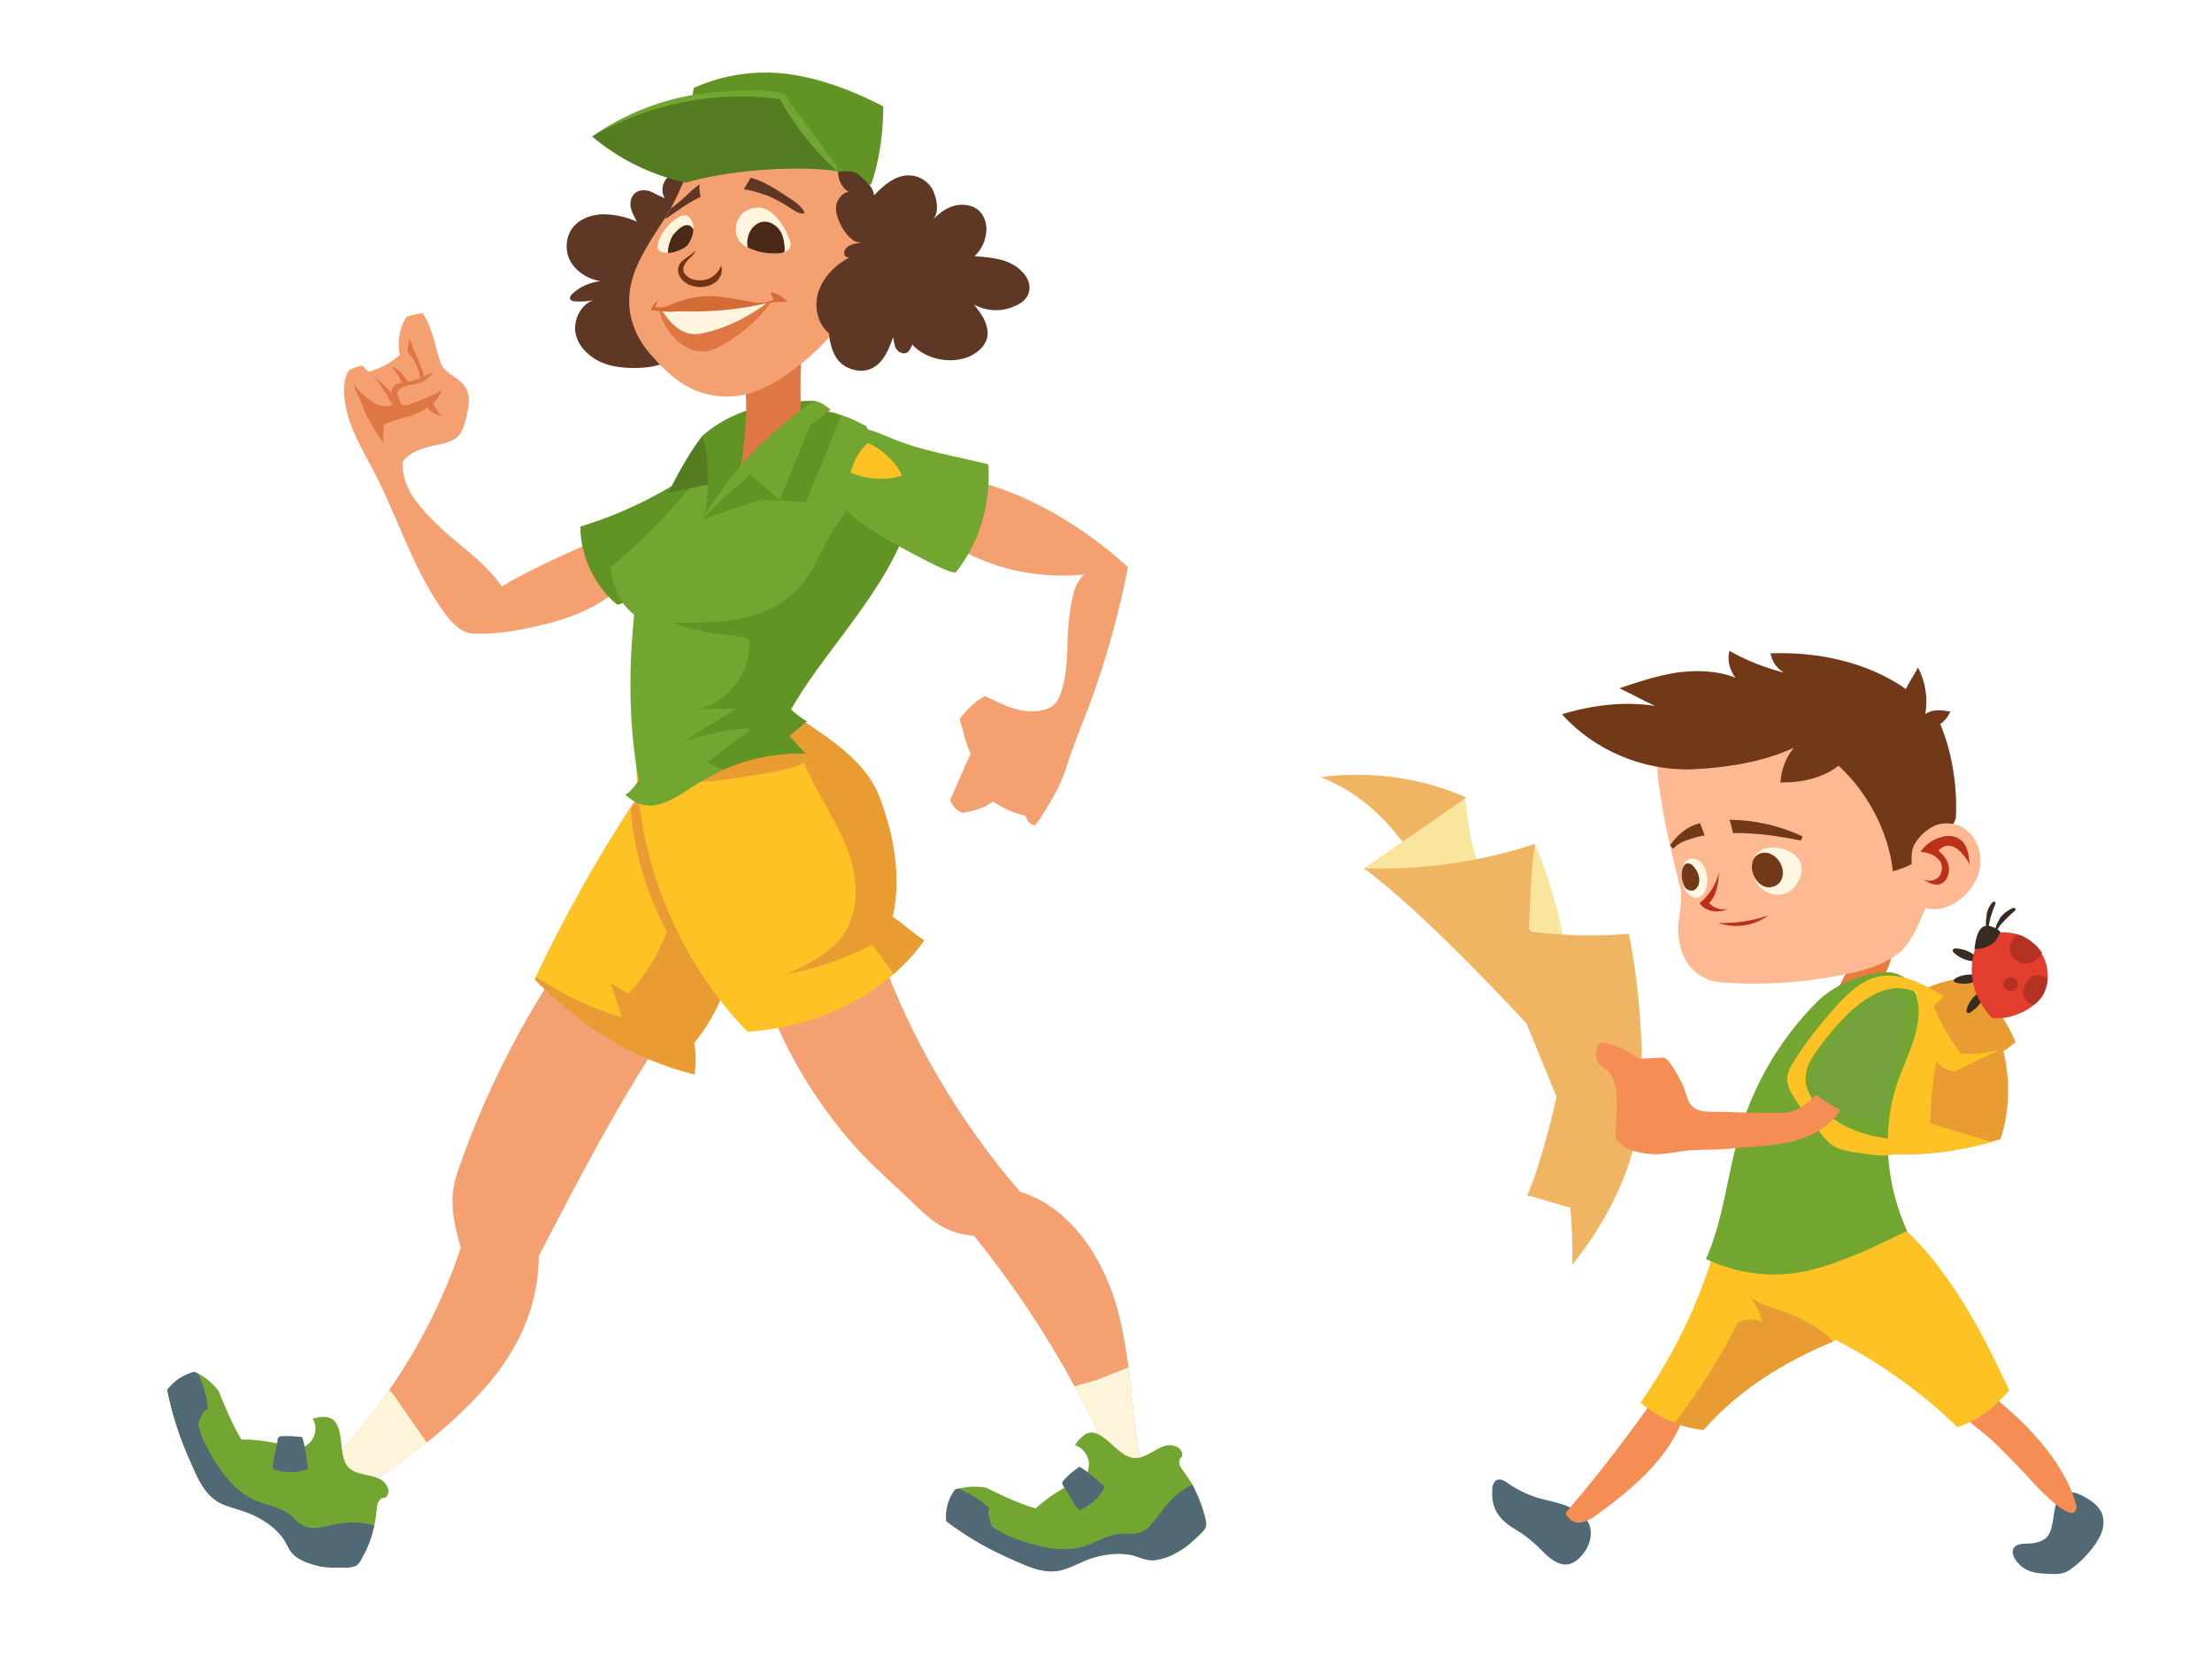 <svg width="549" height="417" viewBox="0 0 549 417" fill="none" xmlns="http://www.w3.org/2000/svg">
<g filter="url(#filter0_dd_3869_385)">
<path d="M497.208 268.792C498.948 275.71 498.789 283.841 496.531 290.612C495.765 290.892 494.996 291.043 494.231 291.322C485.155 293.899 475.266 295.079 465.96 294.05C463.418 281.48 462.552 264.347 472.639 256.453C474.026 255.382 475.546 254.436 477.198 253.616C480.627 251.843 484.464 250.832 488.456 250.72C493.485 255.481 497.742 260.263 500.24 266.643C499.225 267.188 498.352 268.244 497.208 268.792Z" fill="#E89C31"/>
<path d="M479.027 286.718C484.227 288.378 489.163 289.787 494.36 291.318C485.284 293.895 475.395 295.076 466.089 294.047C463.547 281.476 462.681 264.343 472.768 256.449C474.155 255.378 475.675 254.432 477.327 253.612C478.121 254.364 478.79 255.248 479.201 256.139C481.137 260.858 483.585 265.433 486.79 269.472C490.274 269.632 492.838 269.173 496.171 268.563C492.227 270.351 488.797 272.124 484.982 273.908C483.294 273.44 481.47 272.717 480.525 271.195C479.768 276.377 479.136 281.425 479.027 286.718Z" fill="#FFC224"/>
<path d="M370.367 377.231C370.478 376.583 370.714 375.802 371.218 375.401C372.23 374.728 373.539 375.465 374.462 376.213C377.219 378.071 380.482 379.527 383.722 380.21C388.779 381.358 396.311 383.469 394.571 390.354C393.993 392.692 391.755 395.593 389.323 396.177C386.759 396.636 384.38 394.51 382.788 392.878C380.667 390.744 378.95 389.244 376.328 387.641C372.268 385.304 370 382.53 370.378 377.618C370.374 377.489 370.371 377.36 370.367 377.231ZM511.007 379.605C509.152 382.366 510.219 388.27 507.305 390.029C506.164 390.706 504.755 391.003 503.467 391.039C502.18 391.075 500.503 390.993 499.763 392.175C499.148 393.224 499.831 394.624 500.633 395.634C502.761 398.025 504.832 398.354 507.8 398.528C509.735 398.603 511.802 398.803 513.447 397.725C516.487 395.834 520.487 391.465 521.681 388.077C522.156 386.645 522.238 384.966 521.684 383.562C520.857 381.651 519.147 380.409 517.316 379.428C516.4 378.938 515.352 378.322 514.193 378.355C512.641 378.14 511.626 378.685 511.007 379.605Z" fill="#516875"/>
<path d="M411.95 352.971C404.771 363.493 396.938 373.646 388.579 383.426C389.27 385.084 390.586 386.079 392.381 385.77C394.176 385.462 395.693 384.388 397.08 383.317C405.286 377.281 413.467 370.344 417.327 360.947C418.174 358.989 418.757 356.779 417.801 354.871C416.846 352.963 413.062 351.263 411.95 352.971Z" fill="#F58E54"/>
<path d="M514.591 383.375C514.845 383.239 515.099 383.102 515.217 382.712C515.46 382.189 515.313 381.548 515.17 381.036C512.163 370.285 501.689 359.743 493.004 353.278C490.242 351.292 483.765 350.055 485.075 355.436C485.96 359.41 491.858 362.985 494.638 365.616C498.48 369.379 502.193 373.145 505.652 377.046C506.711 378.049 512.421 384.081 514.591 383.375Z" fill="#F58E54"/>
<path d="M498.665 352.989C495.047 357.219 491.142 360.424 485.778 362.123C476.903 353.471 466.648 346.148 455.667 340.522C455.413 340.658 455.155 340.665 454.901 340.801C442.8 345.785 431.276 352.945 422.788 362.729C420.202 362.415 417.738 361.839 415.524 360.998C412.526 359.792 409.647 358.196 407.14 356.073C415.441 344.231 421.775 331.153 425.766 317.238C441.091 316.937 456.247 315.222 471.22 311.577C483.375 322.329 491.533 337.58 498.665 352.989Z" fill="#FFC224"/>
<path d="M363.891 205.837C352.671 200.863 339.996 199.155 327.8 200.787C336.399 204.158 343.267 210.157 348.63 217.617C353.425 213.999 359.099 209.583 363.891 205.837Z" fill="#F0B562"/>
<path d="M387.922 240.38C384.943 239.818 381.963 239.257 378.984 238.696C378.782 231.477 379.353 224.238 380.96 217.227C383.87 224.498 386.543 232.55 387.922 240.38ZM363.641 206.103C355.423 211.752 347.081 217.533 338.864 223.181C348.932 223.802 356.667 223.971 366.52 221.502C364.974 216.901 364.164 210.99 363.641 206.103Z" fill="#FAE59D"/>
<path d="M378.992 238.956C387.401 240.139 395.913 240.416 404.268 239.665C406.818 252.494 407.855 266.526 407.45 279.695C406.974 294.93 399.793 309.967 390.203 321.847C390.32 316.812 390.186 312.043 389.663 307.156C393.206 300.219 396.362 293.293 396.274 285.556C396.234 279.494 394.011 273.751 391.792 268.137C388.303 258.56 382.989 248.26 378.992 238.956Z" fill="#F0B562"/>
<path d="M399.046 283.283C397.349 291.716 394.104 300.063 390.325 307.78C386.434 306.858 382.918 305.537 379.026 304.615C382.669 296.643 386.331 280.157 386.331 280.157L378.862 261.92C378.862 261.92 353.344 234.128 338.353 223.325C352.802 223.952 367.304 221.868 380.965 217.356C379.869 224.224 379.813 231.449 379.493 238.424C389.242 250.664 395.666 268.414 399.046 283.283Z" fill="#F0B562"/>
<path d="M464.301 239.4C465.431 238.336 466.701 237.656 468.113 237.487C469.14 237.329 470.309 237.683 470.724 238.704C470.868 239.216 470.75 239.606 470.635 240.125C469.371 245.579 469.125 250.617 463.668 253.608C462.145 254.425 457.958 256.735 456.27 256.267C454.453 255.802 456.308 253.04 456.919 251.862C458.628 248.46 460.462 244.926 462.435 241.774C462.925 240.858 463.547 240.066 464.301 239.4Z" fill="#E97B3E"/>
<path d="M450.995 256.544C442.096 265.436 435.575 276.455 431.916 288.426C428.732 298.965 427.891 310.34 423.405 320.399C431.371 324.175 440.033 325.222 448.741 323.3C457.317 321.254 465.323 317.288 473.334 313.451C468.113 301.859 466.836 288.478 471.007 276.364C473.158 270.37 476.472 264.472 476.166 258.159C475.944 254.811 474.555 251.238 471.554 249.904C469.594 248.927 467.151 249.124 464.973 249.572C459.72 250.623 454.756 252.826 450.995 256.544Z" fill="#72A631"/>
<path d="M416.95 227.957C417.816 231.287 416.512 235.322 416.48 238.806C416.581 242.415 417.584 245.999 420.234 248.634C422.485 250.763 424.827 251.601 427.796 251.775C436.962 252.421 446.225 251.903 455.198 250.232C460.584 249.307 466.989 247.966 471.398 244.359C474.548 241.82 476.46 236.477 478.037 232.95C479.97 228.381 481.253 223.572 481.76 218.656C482.68 210.116 482.56 201.218 479.879 192.909C479.31 190.99 478.745 189.2 477.414 187.689C476.087 186.307 474.506 185.062 472.932 184.074C469.527 182.105 465.753 180.792 461.865 179.999C451.622 177.706 440.678 178.013 430.575 180.748C425.715 182.045 421.002 183.984 417.23 187.315C414.841 189.446 412.857 192.21 411.914 195.333C410.845 198.588 411.575 201.663 412.055 205.004C413.173 212.712 415.063 220.399 416.95 227.957Z" fill="#FFB992"/>
<path d="M426.481 236.978C430.773 238.405 435.265 237.763 438.926 235.081C434.971 236.481 430.737 237.116 426.481 236.978Z" fill="#BA3118"/>
<path d="M437.325 228.546C439.304 230.168 442.276 230.471 444.425 228.992C445.433 228.19 446.177 227.137 446.659 225.962C447.02 225.049 447.249 224.011 447.091 222.983C446.608 219.514 442.051 217.836 438.972 218.309C437.817 218.47 436.669 218.89 436.05 219.81C434.806 221.393 434.882 224.1 435.576 225.886C435.734 226.914 436.403 227.798 437.325 228.546Z" fill="#FFF6E3"/>
<path d="M417.709 227.419C417.999 228.572 418.672 229.585 419.462 230.208C420.382 230.827 421.544 230.924 422.298 230.258C424.823 228.381 423.977 221.18 420.236 221.028C417.01 220.86 417.133 225.243 417.709 227.419Z" fill="#FFF6E3"/>
<path d="M426.639 224.202C426.549 225.623 426.46 227.045 426.11 228.345C425.764 229.773 425.156 231.08 424.151 232.012C425.346 233.268 427.299 233.987 428.958 233.424C426.927 234.513 424.216 234.332 422.499 232.832C422.234 232.581 421.969 232.331 421.833 232.077C424.229 230.203 426.199 226.923 426.639 224.202Z" fill="#BA3118"/>
<path d="M418.643 228.554C419.827 229.424 421.1 228.872 421.575 227.44C422.051 226.008 421.489 224.346 420.555 223.212C420.154 222.707 419.757 222.331 419.239 222.216C418.201 221.988 417.712 222.904 417.483 223.943C417.262 225.239 417.434 226.782 418.11 227.924C418.249 228.307 418.382 228.433 418.643 228.554Z" fill="#723919"/>
<path d="M439.924 220.088C440.972 220.704 441.773 221.713 442.192 222.862C442.61 224.012 442.646 225.301 442.035 226.479C441.42 227.528 440.151 228.209 438.86 228.116C435.247 227.959 433.007 221.572 436.694 219.792C437.713 219.376 439.004 219.469 439.924 220.088Z" fill="#723919"/>
<path d="M430.703 176.1C426.143 174.293 420.986 174.18 416.108 174.833C411.233 175.615 406.509 177.167 401.914 178.715C405.047 180.175 407.537 181.653 410.799 183.109C403.163 181.904 395.073 182.905 387.664 185.177C395.645 194.112 407.77 199.189 419.743 198.853C428.366 198.482 437.475 197.066 445.235 193.494C443.114 196.004 442.164 198.869 441.868 202.102C446.896 202.219 452.403 201.032 456.312 197.956C463.584 204.588 468.758 214.505 469.801 224.15C476.453 222.416 482.885 217.462 485.412 211.07C485.861 204.092 484.704 194.966 481.533 187.573C482.549 187.028 483.543 185.711 484.025 184.536C481.822 184.082 479.755 183.882 477.856 185.096C478.521 181.208 477.887 176.969 475.987 173.539C475.14 175.498 473.892 176.952 473.045 178.911C463.451 172.214 451.137 169.593 439.424 170.051C439.872 172.231 440.945 173.749 442.78 174.858C437.977 173.574 433.549 171.893 429.228 169.434C428.649 171.772 429.229 174.078 430.703 176.1Z" fill="#723919"/>
<path d="M473.149 228.703C473.486 231.531 476.63 233.378 479.47 233.556C482.438 233.731 485.235 232.362 487.369 230.367C489.758 228.236 491.474 225.092 491.513 221.866C491.68 218.636 490.17 215.325 487.412 213.467C485.312 212.107 482.34 211.804 480.051 212.9C478.017 213.86 475.503 216.124 474.792 218.337C474.195 220.03 474.635 221.953 474.3 223.768C474.071 224.807 473.585 225.852 473.227 226.894C473.12 227.672 473.135 228.187 473.149 228.703Z" fill="#FFB992"/>
<path d="M488.827 222.586C488.794 221.426 488.633 220.27 488.347 219.246C488.057 218.093 487.513 217.076 486.59 216.328C485.141 215.208 483.078 215.137 481.293 215.832C479.505 216.398 477.864 217.605 476.748 219.184L476.884 219.439L476.881 219.31C477.786 219.413 478.694 219.646 479.477 220.011C480.261 220.376 481.051 220.999 481.588 221.758C482.268 223.028 482.061 224.84 480.927 225.775C479.794 226.71 477.991 226.761 476.936 225.887C478.252 226.882 480.084 227.863 481.614 227.304C483.145 226.745 483.863 224.79 483.691 223.247C483.516 221.574 482.446 220.186 481.126 219.062C481.87 218.009 483.275 217.582 484.445 217.936C485.614 218.291 486.541 219.168 487.342 220.177C488.011 221.061 488.408 221.437 488.827 222.586Z" fill="#BA3118"/>
<path d="M429.242 211.358C435.558 211.439 441.653 212.816 447.397 215.492C447.279 215.882 447.029 216.147 447.039 216.534C442.504 215.629 437.844 214.857 433.331 214.726C432.297 214.626 431.138 214.659 430.108 214.688C429.818 213.535 429.657 212.379 429.242 211.358Z" fill="#723919"/>
<path d="M419.118 213.319C420.005 212.778 420.899 212.495 421.922 212.208C422.337 213.228 422.752 214.249 423.038 215.273C421.883 215.434 420.732 215.724 419.584 216.144C418.05 216.574 416.394 217.265 415.271 218.587C415.135 218.332 414.609 217.96 414.474 217.706C415.714 215.994 417.216 214.404 419.118 213.319Z" fill="#723919"/>
<path d="M454.906 340.93C442.804 345.914 431.28 353.074 422.792 362.858C420.206 362.544 417.742 361.968 415.528 361.127C421.623 353.345 426.929 344.94 431.322 336.174C433.228 335.217 435.417 335.156 437.373 336.004C436.789 333.569 435.566 331.282 433.967 329.392C435.834 331.661 441.796 332.913 444.536 334.126C448.317 335.697 452.112 337.784 454.906 340.93Z" fill="#E89C31"/>
<path d="M453.055 284.092C450.154 281.723 447.742 278.436 448.156 274.812C448.352 272.614 449.586 270.644 450.823 268.804C453.179 265.512 455.796 262.343 458.681 259.553C461.567 256.763 465.1 254.084 469.201 253.324C473.303 252.564 478.125 254.492 479.392 258.327C480.393 257.267 481.394 256.207 482.395 255.147C477.284 252.065 471.396 248.876 465.514 250.46C462.063 251.46 459.424 253.856 456.917 256.378C452.663 260.883 448.805 265.764 445.469 270.889C444.479 272.336 443.625 274.037 443.547 275.845C443.59 277.392 444.406 278.917 445.214 280.184C447.375 283.735 450.037 286.757 452.577 290.04C454.985 293.197 457.96 293.63 462.098 294.158C464.427 294.48 466.759 294.931 469.069 294.608C471.379 294.285 473.804 293.443 475.302 291.724C470.634 290.694 464.955 290.337 460.523 288.527C457.92 287.568 455.298 285.964 453.055 284.092Z" fill="#FFC224"/>
<path d="M419.944 293.406C419.816 293.409 419.815 293.409 419.687 293.413C416.343 293.636 413.021 294.632 409.662 294.339C406.175 294.05 403.189 293.231 400.925 290.585C400.931 286.199 402.377 278.032 399.565 274.241C398.892 273.228 397.469 273.01 396.793 271.868C395.719 270.35 395.912 268.022 397.163 266.697C400.904 266.85 403.791 268.704 406.938 270.68C408.998 270.622 410.668 270.446 412.728 270.388C414.273 270.345 416.871 275.69 417.551 276.961C418.51 278.998 418.725 282.088 420.947 283.187C422.252 283.795 423.672 283.884 424.959 283.848C429.212 283.858 433.6 284.121 437.852 284.131C441.847 284.148 445.08 284.573 448.227 281.905C452.002 278.703 455.378 274.997 458.227 270.918C458.724 270.259 459.092 269.603 459.854 269.195C460.487 268.79 461.52 268.89 461.924 269.524C462.325 270.029 462.089 270.809 461.975 271.328C460.817 276.005 459.013 280.57 456.156 284.392C450.06 292.173 439.625 292.208 430.494 292.852C426.9 293.339 423.417 293.179 419.944 293.406Z" fill="#F58E54"/>
<path d="M466.795 254.81C463.226 256.201 459.354 260.566 457.734 262.547C455.739 264.925 454.005 267.424 452.404 270.049C451.91 270.837 448.232 277.519 448.761 278.021C453.913 282.52 460.315 285.694 467.164 286.405C468.775 279.523 470.501 272.122 472.112 265.239C472.691 262.901 473.266 260.434 472.557 258.132C471.551 254.419 469.216 253.839 466.795 254.81Z" fill="#74A03E"/>
<path d="M283.613 373.424C280.859 374.525 277.52 374.703 276.421 371.946C273.443 365.201 270.312 358.553 266.747 352.073C259.548 338.832 251.243 326.401 241.736 314.626C233.69 314.014 230.023 309.757 224.807 304.757C219.689 299.91 214.485 295.442 210.039 289.953C200.865 279.046 193.777 266.491 189.135 253.03C198.015 248.147 208.011 244.175 218.155 243.671C225.911 265.626 237.973 286.034 253.156 303.705C266.002 307.638 274.166 320.698 277.579 333.752C278.689 338.229 279.519 342.775 280.098 347.266C281.158 356.092 281.715 364.806 283.613 373.424Z" fill="#F4A071"/>
<path d="M283.612 373.424C280.857 374.525 277.518 374.702 276.419 371.946C273.441 365.2 270.31 358.553 266.745 352.072C268.353 351.375 270.407 351.042 272.42 350.304C273.008 350.039 277.034 348.562 280.096 347.265C281.156 356.092 281.713 364.806 283.612 373.424Z" fill="#FEF4DA"/>
<path d="M164.531 265.129C153.098 282.261 143.479 300.845 133.709 319.674C133.71 333.135 127.663 344.779 118.564 354.348C114.582 358.534 110.367 362.441 105.928 365.94C104.963 366.634 103.987 367.455 103.022 368.149C101.5 369.311 86.866 380.084 85.671 378.946C83.411 376.68 82.991 374.055 81.963 370.989C87.232 365.361 92.149 359.314 96.576 352.966C104.107 342.098 110.176 330.196 114.365 317.615C112.481 310.981 111.279 305.441 113.523 298.905C115.584 292.999 117.763 287.234 120.326 281.501C125.313 270.154 131.305 259.152 138.15 248.742C143.823 247.42 150.067 248.477 155.257 251.255C160.201 253.883 162.28 259.757 164.531 265.129Z" fill="#F4A071"/>
<path d="M182.854 244.577C180.454 252.912 177.768 260.057 172.271 266.831C172.819 269.467 172.737 271.919 172.376 274.605C157.059 270.823 143.704 262.292 132.657 250.983C132.796 250.866 132.819 250.609 132.958 250.492C139.902 235.948 147.71 221.868 156.501 208.39C157.242 207.289 157.844 206.306 158.586 205.205C167.25 205.177 177.028 211.716 181.016 219.438C185.014 227.032 185.125 236.231 182.854 244.577Z" fill="#E89C31"/>
<path d="M229.381 241.296C227.238 244.383 224.648 247.107 221.836 249.649C211.984 258.279 198.48 263.183 185.499 263.976C168.891 246.779 158.972 223.283 157.981 199.408C157.968 198.876 157.955 198.345 157.942 197.813C171.62 197.44 186.856 193.056 199.078 186.807C206.418 191.754 214.707 197.178 218.003 205.448C221.674 214.991 223.653 225.609 221.428 235.55C224.219 237.233 226.715 239.642 229.381 241.296Z" fill="#FFC224"/>
<path d="M105.927 365.941C104.962 366.635 103.987 367.456 103.022 368.15C101.499 369.312 86.866 380.085 85.671 378.947C83.411 376.68 82.991 374.056 81.963 370.99C87.232 365.362 92.149 359.315 96.575 352.967C97.055 353.397 97.535 353.827 97.876 354.374C100.517 358.226 103.158 362.078 105.927 365.941Z" fill="#FEF4DA"/>
<path d="M95.564 379.674C94.933 379.49 94.236 380.077 93.924 380.697C93.612 381.317 93.557 381.96 93.49 382.73C93.379 384.015 93.14 385.289 92.901 386.562C92.283 389.227 91.409 391.869 90.043 394.21C88.946 396.445 88.528 396.797 86.184 396.983C83.853 397.04 81.52 397.098 79.233 396.641C77.33 396.218 75.321 395.527 73.731 394.483C72.023 393.3 71.727 392.239 70.833 390.609C69.035 387.477 65.374 384.96 62.126 383.644C59.883 382.674 57.467 382.206 55.223 381.236C50.363 379.133 48.636 373.677 46.574 369.099C44.312 363.856 42.585 358.4 41.511 352.871C43.122 350.681 45.587 349.082 48.231 348.404C48.605 348.566 48.85 348.717 49.224 348.878C51.211 349.827 52.885 351.395 54.281 353.198C54.281 353.198 57.561 361.635 59.967 365.208C64.888 365.116 69.569 366.297 74.379 367.489C75.835 367.097 77.229 365.923 77.864 364.555C78.511 363.057 78.398 361.365 77.611 360.003C78.531 359.823 79.463 359.516 80.361 359.593C81.27 359.542 82.275 359.888 82.872 360.457C83.469 361.027 83.67 361.691 84 362.367C85.039 365.304 84.384 369.907 86.516 372.162C89.011 374.707 94.556 373.374 96.064 376.87C96.639 377.696 96.518 379.109 95.564 379.674Z" fill="#72A631"/>
<path d="M92.901 386.562C92.283 389.227 91.409 391.869 90.043 394.21C88.946 396.445 88.528 396.797 86.184 396.983C83.853 397.041 81.52 397.098 79.233 396.641C77.33 396.218 75.321 395.527 73.731 394.483C72.023 393.3 71.727 392.239 70.833 390.609C69.035 387.477 65.374 384.96 62.126 383.644C59.883 382.674 57.467 382.206 55.223 381.236C50.363 379.133 48.636 373.677 46.575 369.099C44.312 363.856 42.585 358.4 41.511 352.871C43.122 350.681 45.587 349.082 48.231 348.404C48.605 348.566 48.85 348.717 49.224 348.878C50.403 351.698 51.336 354.367 51.572 357.623C49.977 358.133 49.175 361.429 49.175 361.429C49.175 361.429 49.936 364.601 50.723 365.963C53.723 371.658 57.341 377.665 63.195 380.242C66.058 381.525 69.383 381.942 71.934 383.845C73.022 384.715 73.949 385.96 75.316 386.596C77.666 387.834 80.6 386.794 83.233 386.245C86.39 385.611 89.62 385.632 92.901 386.562C92.773 386.551 92.773 386.551 92.901 386.562ZM67.743 372.481C70.232 373.602 73.858 373.527 76.396 372.582C76.524 372.593 75.404 364.601 74.891 364.557C73.223 364.412 71.554 364.268 69.864 364.381C69.607 364.359 69.34 364.465 69.2 364.583C68.921 364.817 68.888 365.203 68.855 365.588C68.538 367.761 67.664 370.403 67.743 372.481Z" fill="#516875"/>
<path d="M293.327 369.523C292.711 369.913 292.542 370.668 292.779 371.382C292.889 372.067 293.433 372.586 293.823 373.202C294.632 374.308 295.314 375.385 295.997 376.463C297.306 378.871 298.307 381.473 299.029 384.146C299.681 386.538 299.694 387.07 297.861 388.773C296.182 390.379 294.503 391.985 292.405 393.101C290.713 394.176 288.853 394.816 286.799 395.149C284.773 395.356 283.852 394.753 281.995 394.205C278.56 393.04 274.2 393.649 270.789 394.735C268.497 395.543 266.371 396.785 264.107 397.467C259.116 399.124 254.106 396.152 249.527 394.202C244.376 391.859 239.491 388.915 234.971 385.524C234.654 382.81 235.428 379.944 237.122 377.681C237.43 377.486 237.835 377.444 238.115 377.375C240.225 376.79 242.6 376.794 244.765 377.147C244.765 377.147 252.805 381.326 257.078 382.283C260.591 378.973 264.94 376.643 269.414 374.342C270.227 373.071 270.495 371.281 270.023 369.854C269.55 368.426 268.393 367.11 266.787 366.618C267.362 365.822 267.782 365.123 268.579 364.509C269.251 363.867 270.146 363.406 271.054 363.478C271.836 363.521 272.562 363.815 273.134 364.208C275.828 365.736 278.392 369.614 281.521 369.786C285.153 370.071 288.319 365.362 291.794 366.933C292.926 367.186 293.706 368.418 293.327 369.523Z" fill="#72A631"/>
<path d="M295.872 376.435C297.181 378.842 298.182 381.445 298.904 384.117C299.556 386.509 299.569 387.041 297.736 388.744C296.056 390.35 294.377 391.956 292.279 393.072C290.587 394.147 288.728 394.788 286.674 395.12C284.647 395.327 283.726 394.725 281.869 394.177C278.435 393.011 274.075 393.62 270.664 394.707C268.371 395.515 266.245 396.756 263.981 397.438C258.99 399.096 253.98 396.124 249.401 394.174C244.25 391.831 239.366 388.887 234.845 385.496C234.529 382.783 235.302 379.917 236.997 377.654C237.304 377.458 237.71 377.417 237.989 377.347C240.711 378.75 243.21 379.97 245.58 382.351C244.74 383.748 246.285 386.869 246.285 386.869C246.285 386.869 248.922 388.649 250.5 389.266C256.587 391.554 263.136 393.549 269.37 391.642C272.376 390.597 275.173 388.713 278.233 388.606C279.7 388.538 281.236 388.749 282.634 388.402C285.304 387.678 286.677 385.079 288.344 382.942C290.43 380.105 292.907 377.885 295.872 376.435ZM267.807 382.703C270.351 381.952 273.038 379.382 274.23 377.006C274.258 376.88 268.288 371.711 267.826 372.004C266.413 373.009 265.126 374.043 264.062 375.258C263.88 375.481 263.726 375.579 263.67 375.831C263.586 376.208 263.781 376.516 263.976 376.824C265.272 378.7 266.427 381.205 267.807 382.703Z" fill="#516875"/>
<path d="M229.381 241.295C227.238 244.383 224.648 247.107 221.835 249.648C219.995 247.254 218.309 244.762 216.47 242.368C209.436 246.079 201.873 248.614 194.089 249.778C197.918 249.182 204.38 245.079 207.221 242.412C210.733 239.102 212.391 234.055 212.4 229.3C212.41 223.356 210.241 217.717 207.456 212.468C204.797 207.248 201.551 202.292 199.353 196.779C199.785 197.801 194.194 199.192 188.31 200.121C182.553 201.078 176.446 201.824 175.105 201.921C169.544 201.997 163.468 201.429 158.135 199.31C158.122 198.778 158.109 198.247 158.096 197.715C171.774 197.343 187.01 192.958 199.232 186.709C206.571 191.656 214.86 197.08 218.157 205.35C221.828 214.894 223.807 225.512 221.581 235.452C224.219 237.232 226.715 239.641 229.381 241.295Z" fill="#E89C31"/>
<path d="M165.489 239.065C163.439 244.842 160.139 250.122 156.008 254.554C154.534 253.65 153.05 252.875 151.576 251.971C152.498 254.769 153.421 257.566 154.343 260.364C148.283 258.676 142.429 256.099 137.027 252.785C135.927 252.043 134.443 251.268 132.969 250.364C139.913 235.82 147.722 221.74 156.512 208.262C157.271 218.941 160.362 229.562 165.489 239.065Z" fill="#FFC224"/>
<path d="M279.949 148.64C277.634 160.477 274.443 171.979 270.237 183.265C268.232 188.528 266.12 193.523 264.499 198.819C263.625 201.461 262.365 204.071 261 206.412C260.548 207.149 257.343 212.826 256.702 212.771C255.429 212.532 255.005 211.46 254.452 210.376C251.288 209.585 249.173 208.626 246.483 206.841C244.135 208.579 241.759 209.151 238.869 209.678C237.491 209.17 236.191 207.764 235.788 206.435C237.521 202.831 239.182 198.574 240.915 194.97C239.597 192.267 239.082 189.246 238.171 186.32C239.91 184.14 242.046 181.866 244.478 180.652C248.825 182.71 252.391 184.83 257.473 184.363C261.774 183.958 262.861 181.851 263.835 178.053C264.81 174.254 264.897 170.249 264.984 166.244C265.122 163.15 265.388 160.066 266.039 157.016C266.267 155.871 266.506 154.597 266.991 153.474C267.164 152.972 268.669 150.513 269.193 150.429C262.399 151.266 254.325 150.439 247.657 148.31C245.018 147.435 242.518 146.442 240.04 145.193C239.047 144.719 233.322 142.153 233.282 141.115C228.661 137.738 230.811 130.805 233.201 125.576C250.609 127.597 266.999 136.908 279.949 148.64Z" fill="#F4A071"/>
<path d="M154.545 153.214C149.622 157.837 143.302 160.656 136.815 162.425C130.339 164.066 124.409 165.365 117.703 165.174C114.345 165.143 111.883 162.212 109.923 159.454C101.966 148.283 98.338 134.897 91.743 122.938C88.509 116.963 85.052 110.582 85.394 103.622C85.505 102.337 85.656 102.091 86.012 100.957C86.424 99.181 88.103 99.197 89.838 98.57C90.446 99.011 90.776 99.686 91.512 100.138C94.424 99.354 96.867 98.012 99.237 96.017C98.465 92.973 99.172 89.281 100.827 86.576C102.294 86.056 103.354 85.759 104.916 85.635C107.429 89.477 107.855 93.526 109.297 97.792C110.314 100.986 114.794 101.503 116.035 105.104C116.744 107.366 116.149 109.774 115.564 112.053C115.208 113.187 114.98 114.332 114.378 115.316C112.873 117.774 109.492 118 106.848 118.677C104.204 119.355 101.538 120.289 99.927 122.48C99.596 129.311 104.704 134.541 109.727 139.247C114.762 143.823 120.751 147.835 124.531 153.468C131.485 149.28 138.736 146.153 146.138 142.781C147.348 142.238 148.558 141.696 149.819 142.063C151.091 142.303 152.029 143.419 152.722 144.385C154.308 146.981 154.834 149.874 154.545 153.214Z" fill="#F4A071"/>
<path d="M88.347 103.877C87.995 103.459 87.9 103.062 87.933 102.677C87.8 104.218 88.375 105.045 89.034 106.396C89.704 107.619 90.096 109.076 90.638 110.288C91.838 112.851 93.435 115.318 95.043 117.657C95.165 116.244 95.17 114.691 95.292 113.278C97.852 112.076 100.742 111.549 103.419 110.486C106.096 109.423 108.712 107.578 109.597 104.807C107.026 106.138 104.338 107.329 101.672 108.264C101.008 108.466 100.344 108.667 99.853 108.366C99.49 108.076 99.267 107.668 99.172 107.272C98.758 106.071 98.345 104.87 97.931 103.67C97.798 105.211 97.537 106.742 97.392 108.412C95.658 109.039 93.627 108.605 92.176 107.444C91.322 106.852 89.262 105.251 88.347 103.877Z" fill="#DE7743"/>
<path d="M95.594 105.28C95.712 105.419 95.712 105.419 95.829 105.559C96.169 106.106 96.7 107.446 97.18 107.876C97.777 108.445 98.346 107.847 98.284 107.065C98.222 106.283 97.369 105.692 96.9 105.134C95.61 103.599 93.902 102.416 92.73 101.02C93.646 102.393 94.679 103.906 95.594 105.28Z" fill="#DE7743"/>
<path d="M100.508 103.763C101.708 103.348 103.002 103.331 104.201 102.917C105.529 102.514 106.784 101.457 107.536 100.228C105.233 101.453 102.684 102.527 100.201 102.83C99.281 103.009 98.243 103.049 97.663 103.776C96.933 104.748 97.335 106.077 97.632 107.138C97.749 107.278 98.568 105.277 98.579 105.149C98.891 104.529 99.705 104.081 100.508 103.763Z" fill="#DE7743"/>
<path d="M110.058 111.447C109.31 111.124 108.523 109.762 108.065 109.075C107.724 108.528 107.088 106.92 106.346 108.021C104.919 109.58 109.054 111.102 110.058 111.447Z" fill="#DE7743"/>
<path d="M99.677 102.914C100.201 102.83 100.726 102.746 101.378 102.673C101.378 102.673 99.631 100.451 99.514 100.311C98.916 99.742 98.063 99.15 97.304 98.956C97.516 99.492 97.996 99.921 98.348 100.34C98.806 101.027 99.37 101.981 99.677 102.914Z" fill="#DE7743"/>
<path d="M101.134 95.016C101.223 93.988 101.44 92.971 101.54 91.815C101.858 92.619 105.852 101.765 105.317 101.978C105.049 102.084 104.781 102.19 104.514 102.297C104.089 101.225 104.05 100.186 103.625 99.114C103.306 98.309 102.849 97.623 102.519 96.947C102.296 96.54 101.112 95.272 101.134 95.016Z" fill="#DE7743"/>
<path d="M153.224 158.016C147.547 153.384 144.051 145.964 144.041 138.585C156.653 134.756 169.113 128.196 179.162 119.616C183.267 127.477 181.225 137.655 175.833 144.696C170.56 151.877 161.736 155.257 153.224 158.016Z" fill="#629425"/>
<path d="M200.241 186.928C198.847 188.102 197.313 189.393 195.919 190.567C197.22 191.973 198.509 193.509 199.938 194.926C192.976 194.713 186.008 196.053 179.689 198.872C177.804 199.745 175.907 200.746 174.139 201.758C170.999 203.687 167.954 206.013 164.485 207.266C161.016 208.52 157.98 207.74 155.228 205.173C156.6 204.256 157.621 202.92 158.512 201.573C156.051 188.159 155.987 173.916 157.408 160.449C153.769 157.675 151.954 153.247 151.572 148.684C162.703 139.55 174.456 126.198 180.348 116.352C186.466 112.869 193.857 109.624 200.97 109.591C201.751 109.529 202.392 109.585 203.162 109.651C205.087 109.817 206.99 110.24 208.87 110.921C211.007 111.623 212.994 112.571 214.97 113.648C216.299 116.222 217.5 118.785 218.572 121.336C221.142 127.512 222.919 133.878 224.289 140.468C218.295 156 203.306 170.884 196.239 183.864C197.199 184.724 198.874 186.292 200.241 186.928Z" fill="#72A631"/>
<path d="M200.241 186.928C198.847 188.102 197.313 189.393 195.919 190.567C197.22 191.973 198.509 193.509 199.938 194.926C192.975 194.713 186.008 196.053 179.689 198.872C178.31 198.365 176.815 197.718 175.448 197.082C179.178 194.298 182.909 191.514 186.651 188.602C180.81 188.874 175.02 190.056 169.548 192.043C173.92 189.314 178.304 186.457 182.805 183.739C179.692 183.859 176.461 183.839 173.348 183.958C180.874 182.149 186.588 174.359 185.959 166.668C185.897 165.886 178.058 165.338 177.3 165.143C173.612 164.437 169.946 163.473 166.419 162.392C171.714 162.461 177.008 162.53 182.252 161.688C187.496 160.847 192.571 158.956 196.626 155.423C199.425 152.946 201.22 150.125 202.78 147.024C203.856 145.046 204.814 142.928 205.89 140.95C208.643 136.011 212.72 132.221 215.121 126.863C216.23 124.499 217.133 123.024 218.539 121.722C221.108 127.898 222.886 134.264 224.256 140.854C218.261 156.385 203.273 171.27 196.206 184.25C197.199 184.724 198.873 186.292 200.241 186.928Z" fill="#629425"/>
<path d="M208.731 111.038L200.023 132.548L188.965 131.851L174.317 136.799C174.317 136.799 178.938 129.691 183.137 124.488C186.476 120.247 196.832 112.599 200.831 109.708C201.612 109.646 202.253 109.702 203.023 109.768C204.937 110.063 206.84 110.486 208.731 111.038Z" fill="#629425"/>
<path d="M174.295 116.088C171.536 119.604 168.643 124.66 165.834 130.242L177.158 127.855C177.161 123.325 176.489 119.125 174.295 116.088Z" fill="#547D21"/>
<path d="M174.295 116.088C176.016 120.12 176.29 131.922 174.446 136.81L202.471 108.685L202.325 107.378C190.955 107.302 181.299 109.833 174.295 116.088Z" fill="#629425"/>
<path d="M198.86 96.595C198.567 101.488 198.681 106.157 198.762 111.212C194.006 116.884 189.027 122.149 183.45 126.845C184.673 118.667 185.757 110.606 184.872 102.893C184.602 100.023 188.468 98.674 190.911 97.332C193.354 95.99 195.92 96.211 198.86 96.595Z" fill="#DE7743"/>
<path d="M167.662 50.671C166.334 51.074 165.208 52.142 164.712 53.393C164.216 54.644 164.351 56.08 165.032 57.174C164.05 56.572 162.917 56.215 161.935 55.612C160.941 55.138 159.669 54.899 158.47 55.313C157.003 55.833 156.345 57.459 156.48 58.895C156.615 60.33 157.413 61.564 158.072 62.915C155.712 61.805 152.922 61.176 150.216 61.071C147.638 60.978 144.855 61.773 142.892 63.545C140.5 65.798 140.05 69.512 141.357 72.343C142.792 75.185 145.728 77.121 149.042 77.666C146.431 77.959 143.882 79.033 142.048 80.816C141.63 81.168 141.318 81.788 141.541 82.196C141.775 82.475 142.149 82.636 142.534 82.67C144.074 82.803 145.764 82.69 147.209 82.427C144.147 83.456 142.403 87.189 142.789 90.199C143.176 93.209 145.415 95.732 148.127 97.261C150.839 98.789 154.164 99.206 157.395 99.226C160.368 99.224 163.503 98.848 166.086 97.388C169.332 95.727 171.534 92.682 173.223 89.592C177.375 81.926 178.899 73.256 177.695 64.739C177.297 61.858 176.514 58.943 174.929 56.346C173.856 53.794 170.686 51.579 167.662 50.671Z" fill="#5E3824"/>
<path d="M212.912 80.594C209.864 87.449 204.829 93.356 198.996 98.03C193.163 102.703 186.733 106.807 179.022 106.271C171.183 105.723 166.137 101.275 161.32 95.681C158.026 91.902 155.987 87.067 156.163 82.034C156.288 76.091 159.46 70.8 162.609 65.765C163.362 64.536 164.242 63.318 164.995 62.088C165.586 61.233 166.048 60.367 166.511 59.501C166.823 58.881 167.124 58.389 167.436 57.769C168.673 55.417 169.548 52.774 171.031 50.573C173.717 46.404 177.984 43.408 182.513 41.857C189.709 39.373 198.256 39.205 204.713 43.775C215.557 51.442 218.178 69.012 212.912 80.594Z" fill="#F4A071"/>
<path d="M178.983 73.781C179.502 75.249 178.834 77.004 177.59 77.932C176.346 78.86 174.762 79.24 173.222 79.107C172.068 79.008 170.935 78.651 169.964 77.92C168.993 77.189 168.311 76.095 168.283 74.927C168.248 72.336 171.266 71.82 172.587 69.993C172.37 71.009 171.545 71.585 170.837 72.3C170.128 73.016 169.526 73.999 169.577 74.91C169.639 75.692 170.353 76.4 171.09 76.852C172.446 77.617 174.254 77.643 175.721 77.123C177.327 76.485 178.465 75.289 178.983 73.781Z" fill="#723415"/>
<path d="M195.885 69.675C195.595 70.038 195.188 70.262 194.652 70.474C194.384 70.581 194.256 70.57 193.988 70.676C191.11 71.074 188.181 70.562 185.575 69.302C185.201 69.14 184.955 68.99 184.71 68.839C182.371 67.472 182.029 63.948 183.512 61.747C184.705 59.908 187.103 59.08 189.263 59.526C190.908 59.926 192.22 61.205 193.275 62.461C194.319 63.845 195.224 65.347 195.85 67.083C196.168 67.887 196.464 68.948 195.885 69.675ZM171.775 62.933C170.936 60.66 169.213 61.159 167.562 62.31C165.493 63.814 163.882 66.005 163.286 68.412C162.875 70.189 164.124 70.685 165.686 70.561C167.377 70.448 169.658 69.48 170.366 68.765C171.364 67.686 171.999 66.317 172.121 64.904C172.177 64.262 172.104 63.609 171.775 62.933Z" fill="#FFF4DE"/>
<path d="M194.752 69.318C194.719 69.704 194.814 70.1 194.652 70.474C194.384 70.581 194.256 70.57 193.988 70.676C191.11 71.074 188.181 70.562 185.574 69.302C185.289 68.112 185.551 66.582 186.024 65.588C186.66 64.219 187.925 63.034 189.487 62.91C191.049 62.786 192.523 63.69 193.45 64.935C194.376 66.18 194.628 67.754 194.752 69.318ZM172.121 64.904C171.133 62.877 169.236 63.879 167.96 65.192C167.391 65.79 166.822 66.388 166.649 66.891C166.326 67.639 165.658 69.394 165.804 70.7C167.494 70.588 169.775 69.62 170.483 68.904C171.353 67.815 171.988 66.446 172.121 64.904C172.11 65.033 172.121 64.904 172.121 64.904Z" fill="#4A2917"/>
<path d="M173.858 56.77C173.59 56.877 173.322 56.983 173.183 57.1C170.483 58.42 167.996 60.276 165.52 62.004C165.38 62.121 165.124 62.099 164.984 62.216C165.575 61.361 166.038 60.495 166.501 59.629C169.105 57.913 170.995 55.488 173.61 53.643C173.566 54.157 173.65 54.682 173.617 55.067C173.69 55.721 173.774 56.245 173.858 56.77ZM199.422 60.144C198.411 58.374 195.933 57.124 194.226 55.941C192.272 54.608 190.18 53.392 188.054 52.561C187.423 52.377 186.932 52.076 186.29 52.02C185.688 53.004 185.226 53.87 184.624 54.853C186.537 55.148 188.429 55.7 190.309 56.38C191.933 57.038 193.418 57.813 194.891 58.717C195.873 59.319 196.844 60.05 197.838 60.524C198.212 60.686 198.585 60.848 198.97 60.881C199.227 60.903 199.484 60.925 199.634 60.679C199.656 60.423 199.539 60.283 199.422 60.144Z" fill="#5E3824"/>
<path d="M190.334 83.045C188.338 85.202 186.342 87.36 183.983 89.227C181.625 91.094 178.925 92.414 176.035 92.941C173.157 93.339 169.982 92.677 167.688 90.796C165.885 89.216 164.78 87.05 164.07 84.789C167.623 84.06 171.249 83.985 174.876 83.91C179.807 83.689 185.157 83.116 190.334 83.045Z" fill="#FFF4DE"/>
<path d="M164.176 85.056C164.678 85.229 164.997 86.033 165.348 86.452C165.934 87.15 166.51 87.976 167.235 88.556C168.312 89.555 169.786 90.459 171.314 90.721C172.715 90.971 174.16 90.708 175.616 90.316C181.032 88.972 186.046 86.298 190.463 83.056C190.719 83.078 190.987 82.972 191.244 82.994C188.44 87.023 184.676 90.192 180.571 92.814C178.664 93.944 176.628 95.062 174.424 95.131C171.836 95.166 169.369 93.788 167.588 91.952C165.925 90.255 164.082 87.637 163.78 85.152C163.919 85.034 164.048 85.045 164.176 85.056Z" fill="#DE7743"/>
<path d="M192.421 82.837C189.414 83.224 186.502 84.008 183.495 84.395C179.44 84.951 175.406 85.249 171.406 85.163C169.855 85.158 168.176 85.143 166.614 85.266C164.935 85.251 163.138 85.096 161.481 84.823C161.955 83.829 162.546 82.974 163.371 82.398C163.081 82.761 162.886 83.521 162.586 84.013C162.446 84.13 164.243 84.285 164.382 84.168C164.906 84.084 165.57 83.882 166.106 83.669C167.048 83.233 168.119 82.808 169.179 82.511C171.31 81.79 173.535 81.464 175.739 81.396C178.584 81.382 181.257 81.872 184.058 82.373C186.602 82.852 189.637 83.632 191.952 82.278C191.751 81.614 191.421 80.938 191.209 80.402C192.866 80.675 194.339 81.579 195.394 82.835C194.239 82.735 193.33 82.786 192.421 82.837Z" fill="#D26B36"/>
<path d="M216.128 53.82C209.967 50.311 202.708 49.037 195.606 48.941C188.504 48.845 181.419 50.045 174.346 51.117C173.297 51.285 172.248 51.453 171.199 51.622C170.526 44.445 170.935 36.715 172.186 29.704C179.588 26.331 188.223 25.136 196.263 26.348C204.303 27.56 212.059 30.56 219.236 34.286C219.206 40.625 218.317 47.926 216.128 53.82Z" fill="#629425"/>
<path d="M146.971 41.764C146.971 41.764 158.464 32.92 174.653 31.083C190.842 29.246 194.547 31.248 194.547 31.248L207.863 49.224L207.635 50.369L146.971 41.764Z" fill="#72A631"/>
<path d="M207.517 50.229C194.964 48.886 179.835 50.427 170.157 53.215C161.659 51.316 153.596 47.384 146.971 41.764C160.858 33.645 177.565 30.299 193.538 32.456C197.229 39.116 202.131 45.234 207.517 50.229Z" fill="#547D21"/>
<path d="M208.007 50.53C207.969 52.468 208.958 54.495 210.677 55.549C209.522 55.45 208.373 56.774 207.9 57.769C207.287 58.881 207.421 60.316 207.824 61.645C208.438 63.51 209.332 65.14 210.633 66.547C211.464 67.395 212.553 68.266 213.741 67.98C213.194 68.322 212.028 68.35 211.493 68.563C210.957 68.775 210.422 68.988 209.993 69.469C209.563 69.949 209.38 70.581 209.592 71.117C209.804 71.653 210.552 71.976 211.098 71.635C207.585 73.402 204.624 76.253 203.276 79.89C201.927 83.527 202.694 88.123 205.714 90.584C205.994 93.326 206.766 96.37 208.814 98.1C210.863 99.83 214.037 100.493 216.469 99.279C219.308 97.842 220.623 94.59 221.659 91.573C221.838 92.495 221.984 93.802 222.442 94.488C223.017 95.314 224.01 95.789 224.942 95.481C225.745 95.162 226.09 94.156 226.413 93.408C229.835 97.198 236.324 98.406 240.909 96.213C242.666 95.329 244.2 94.038 244.879 92.155C245.397 90.647 245.028 88.932 244.38 87.453C243.732 85.973 242.677 84.717 241.75 83.472C244.836 85.162 248.44 85.344 251.664 83.94C253.271 83.302 254.782 82.268 255.311 80.631C255.829 79.123 255.343 77.269 254.288 76.013C252.892 74.21 250.799 72.993 248.651 72.42C246.503 71.846 244.193 71.646 241.883 71.447C243.439 69.899 244.202 68.541 244.648 66.379C245.093 64.217 244.651 61.849 243.104 60.292C241.558 58.735 239.003 58.385 236.755 58.967C234.635 59.56 232.695 61.075 231.256 62.763C233.091 60.98 232.704 57.97 231.749 55.558C230.793 53.145 228.349 51.511 225.771 51.417C222.296 51.246 219.357 53.84 216.943 56.349C216.724 54.389 215.167 52.96 213.598 51.66C212.18 50.114 209.966 50.311 208.007 50.53Z" fill="#5E3824"/>
<path d="M206.148 109.52C204.207 111.035 203.092 111.974 201.162 113.361C198.565 119.479 196.075 125.865 193.479 131.982C191.207 129.845 188.667 127.813 186.267 125.665C181.806 129.421 177.345 133.178 173.726 137.654C180.716 125.573 190.535 115.161 202.068 107.356C204.099 107.79 204.685 108.488 206.148 109.52Z" fill="#72A631"/>
<path d="M245.307 123.127C245.898 132.756 243.27 142.236 237.31 149.875C236.44 150.965 223.499 143.635 222.014 142.859C217.712 140.287 212.533 137.381 209.228 133.73C205.092 129.231 203.446 118.347 209.692 114.874C212.95 113.084 216.934 114.852 220.427 116.319C228.022 119.693 237.334 121.144 245.307 123.127Z" fill="#72A631"/>
<path d="M215.385 117.824C213.272 119.842 211.756 122.429 211.127 125.222C215.122 126.862 219.742 127.261 223.864 125.934C222.59 122.718 218.75 119.28 215.385 117.824Z" fill="#FFC224"/>
<path d="M485.425 243.307C485.039 243.307 484.652 243.436 484.652 243.822C484.652 244.08 484.781 244.209 485.039 244.467C486.584 245.886 489.031 246.788 491.092 246.401C490.448 244.467 487.228 243.307 485.425 243.307Z" fill="#382C20"/>
<path d="M488.13 258.394C488.001 258.781 488.001 259.168 488.387 259.297C488.645 259.426 488.903 259.297 489.031 259.168C490.835 258.136 492.509 255.944 492.638 253.881C490.577 253.881 488.516 256.589 488.13 258.394Z" fill="#382C20"/>
<path d="M485.425 250.657C485.167 250.786 484.781 251.173 484.91 251.431C485.039 251.688 485.296 251.688 485.425 251.817C487.486 252.333 490.062 252.075 491.736 250.657C490.319 249.238 486.971 249.754 485.425 250.657Z" fill="#382C20"/>
<path d="M508.222 250.915C508.094 252.076 507.836 253.236 507.321 254.268C506.806 255.428 505.904 256.46 504.745 257.363C501.911 259.684 497.79 260.973 494.441 260.587C491.865 258.008 490.191 254.655 489.547 251.044C489.032 247.434 489.675 243.823 491.35 240.728C494.183 239.181 497.79 238.923 500.752 239.825C502.169 240.212 503.457 240.986 504.487 241.889C505.26 242.533 506.033 243.436 506.548 244.339C507.836 246.273 508.351 248.594 508.222 250.915Z" fill="#E33D2D"/>
<path d="M496.501 239.18C495.857 238.536 494.956 238.02 493.925 237.762C493.41 237.633 492.766 237.633 492.251 237.891C491.736 238.149 491.35 238.665 491.092 239.18C490.448 240.47 490.19 242.017 490.062 243.436C491.349 243.565 493.024 243.049 494.054 242.404C495.342 241.759 495.986 240.341 496.501 239.18Z" fill="#382C20"/>
<path d="M508.222 250.915C508.093 252.076 507.836 253.236 507.321 254.268C506.805 255.428 505.904 256.46 504.745 257.363C504.358 257.234 504.101 257.105 503.714 256.976C503.457 256.847 503.199 256.589 502.942 256.331C502.684 256.073 502.555 255.815 502.426 255.557C502.298 255.428 502.298 255.299 502.298 255.17C502.298 255.042 502.169 254.913 502.169 254.784C502.04 254.397 502.04 254.139 502.169 253.752C502.169 253.623 502.298 253.494 502.298 253.236C502.298 253.107 502.426 252.978 502.426 252.72C502.555 252.462 502.684 252.334 502.684 252.076C502.813 251.818 502.942 251.689 503.07 251.431C503.07 251.302 503.199 251.173 503.328 251.173C503.843 250.657 503.972 250.528 504.487 250.27C505.26 249.883 506.162 249.883 506.934 250.141C507.321 250.27 507.578 250.528 507.965 250.786C508.093 250.786 508.093 250.915 508.222 250.915ZM500.623 252.591C500.623 252.849 500.494 252.978 500.366 253.236C500.237 253.494 499.979 253.623 499.722 253.752C499.593 253.752 499.464 253.881 499.335 253.881C499.078 253.881 498.691 253.881 498.434 253.752C498.305 253.623 498.176 253.623 498.047 253.494C497.918 253.365 497.79 253.236 497.661 253.236C497.532 253.107 497.532 252.978 497.403 252.849C497.274 252.591 497.274 252.334 497.274 251.947C497.274 251.818 497.403 251.689 497.403 251.56C497.532 251.302 497.661 251.044 497.918 250.915C498.047 250.786 498.176 250.786 498.305 250.657C498.562 250.528 498.691 250.528 498.949 250.528C499.206 250.528 499.464 250.528 499.593 250.657C499.722 250.657 499.85 250.786 499.979 250.915C499.979 250.915 499.979 250.915 500.108 250.915C500.237 251.044 500.366 251.173 500.494 251.173C500.623 251.431 500.752 251.689 500.881 251.947C500.752 252.205 500.752 252.334 500.623 252.591ZM504.487 241.888C503.457 240.986 502.169 240.212 500.752 239.825C500.623 239.954 500.494 239.954 500.366 240.083C499.979 240.341 499.85 240.599 499.593 240.857C499.593 240.986 499.464 240.986 499.464 241.115C499.335 241.373 499.206 241.631 499.078 241.888C498.949 242.146 498.949 242.404 498.82 242.662C498.82 242.791 498.82 242.92 498.82 243.049C498.82 243.436 498.82 243.823 498.949 244.21C499.078 244.725 499.335 245.241 499.722 245.628C499.979 245.886 500.366 246.144 500.623 246.273C500.623 246.273 500.752 246.402 500.881 246.402C500.881 246.402 501.01 246.402 501.01 246.531C501.267 246.66 501.525 246.789 501.654 246.918C501.911 247.047 502.169 247.047 502.426 247.047C502.684 247.047 503.07 247.047 503.328 247.047C503.972 246.918 504.487 246.66 505.131 246.273C505.517 246.015 505.775 245.757 506.161 245.37L506.29 245.241C506.419 244.983 506.548 244.854 506.677 244.596C506.677 244.467 506.805 244.467 506.805 244.339C506.033 243.307 505.389 242.533 504.487 241.888Z" fill="#B53124"/>
<path d="M499.335 233.377C499.464 233.249 499.722 233.249 499.85 233.249C499.979 233.249 500.237 233.378 500.237 233.635C500.237 233.764 500.108 233.893 499.979 234.022C499.078 234.796 498.305 235.57 497.532 236.343C497.146 236.73 496.759 237.246 496.373 237.633C496.115 238.02 495.729 238.793 495.342 238.922C494.956 238.02 496.115 236.343 496.502 235.57C497.274 234.667 498.176 233.893 499.335 233.377Z" fill="#382C20"/>
<path d="M494.312 232.088C494.441 231.959 494.57 231.83 494.698 231.701C494.827 231.701 495.085 231.701 495.214 231.83C495.342 231.959 495.214 232.088 495.214 232.346C494.698 233.378 494.441 234.538 494.054 235.57C493.926 236.086 493.797 236.73 493.668 237.246C493.539 237.762 493.668 238.536 493.411 238.922C492.638 238.278 492.895 236.214 493.024 235.441C493.024 234.28 493.539 233.12 494.312 232.088Z" fill="#382C20"/>
</g>
<defs>
<filter id="filter0_dd_3869_385" x="-17" y="-24" width="583" height="451" filterUnits="userSpaceOnUse" color-interpolation-filters="sRGB">
<feFlood flood-opacity="0" result="BackgroundImageFix"/>
<feColorMatrix in="SourceAlpha" type="matrix" values="0 0 0 0 0 0 0 0 0 0 0 0 0 0 0 0 0 0 127 0" result="hardAlpha"/>
<feOffset dy="-0.877"/>
<feGaussianBlur stdDeviation="1.064"/>
<feColorMatrix type="matrix" values="0 0 0 0 0 0 0 0 0 0 0 0 0 0 0 0 0 0 0.04 0"/>
<feBlend mode="normal" in2="BackgroundImageFix" result="effect1_dropShadow_3869_385"/>
<feColorMatrix in="SourceAlpha" type="matrix" values="0 0 0 0 0 0 0 0 0 0 0 0 0 0 0 0 0 0 127 0" result="hardAlpha"/>
<feOffset dy="-7"/>
<feGaussianBlur stdDeviation="8.5"/>
<feColorMatrix type="matrix" values="0 0 0 0 0 0 0 0 0 0 0 0 0 0 0 0 0 0 0.08 0"/>
<feBlend mode="normal" in2="effect1_dropShadow_3869_385" result="effect2_dropShadow_3869_385"/>
<feBlend mode="normal" in="SourceGraphic" in2="effect2_dropShadow_3869_385" result="shape"/>
</filter>
</defs>
</svg>
